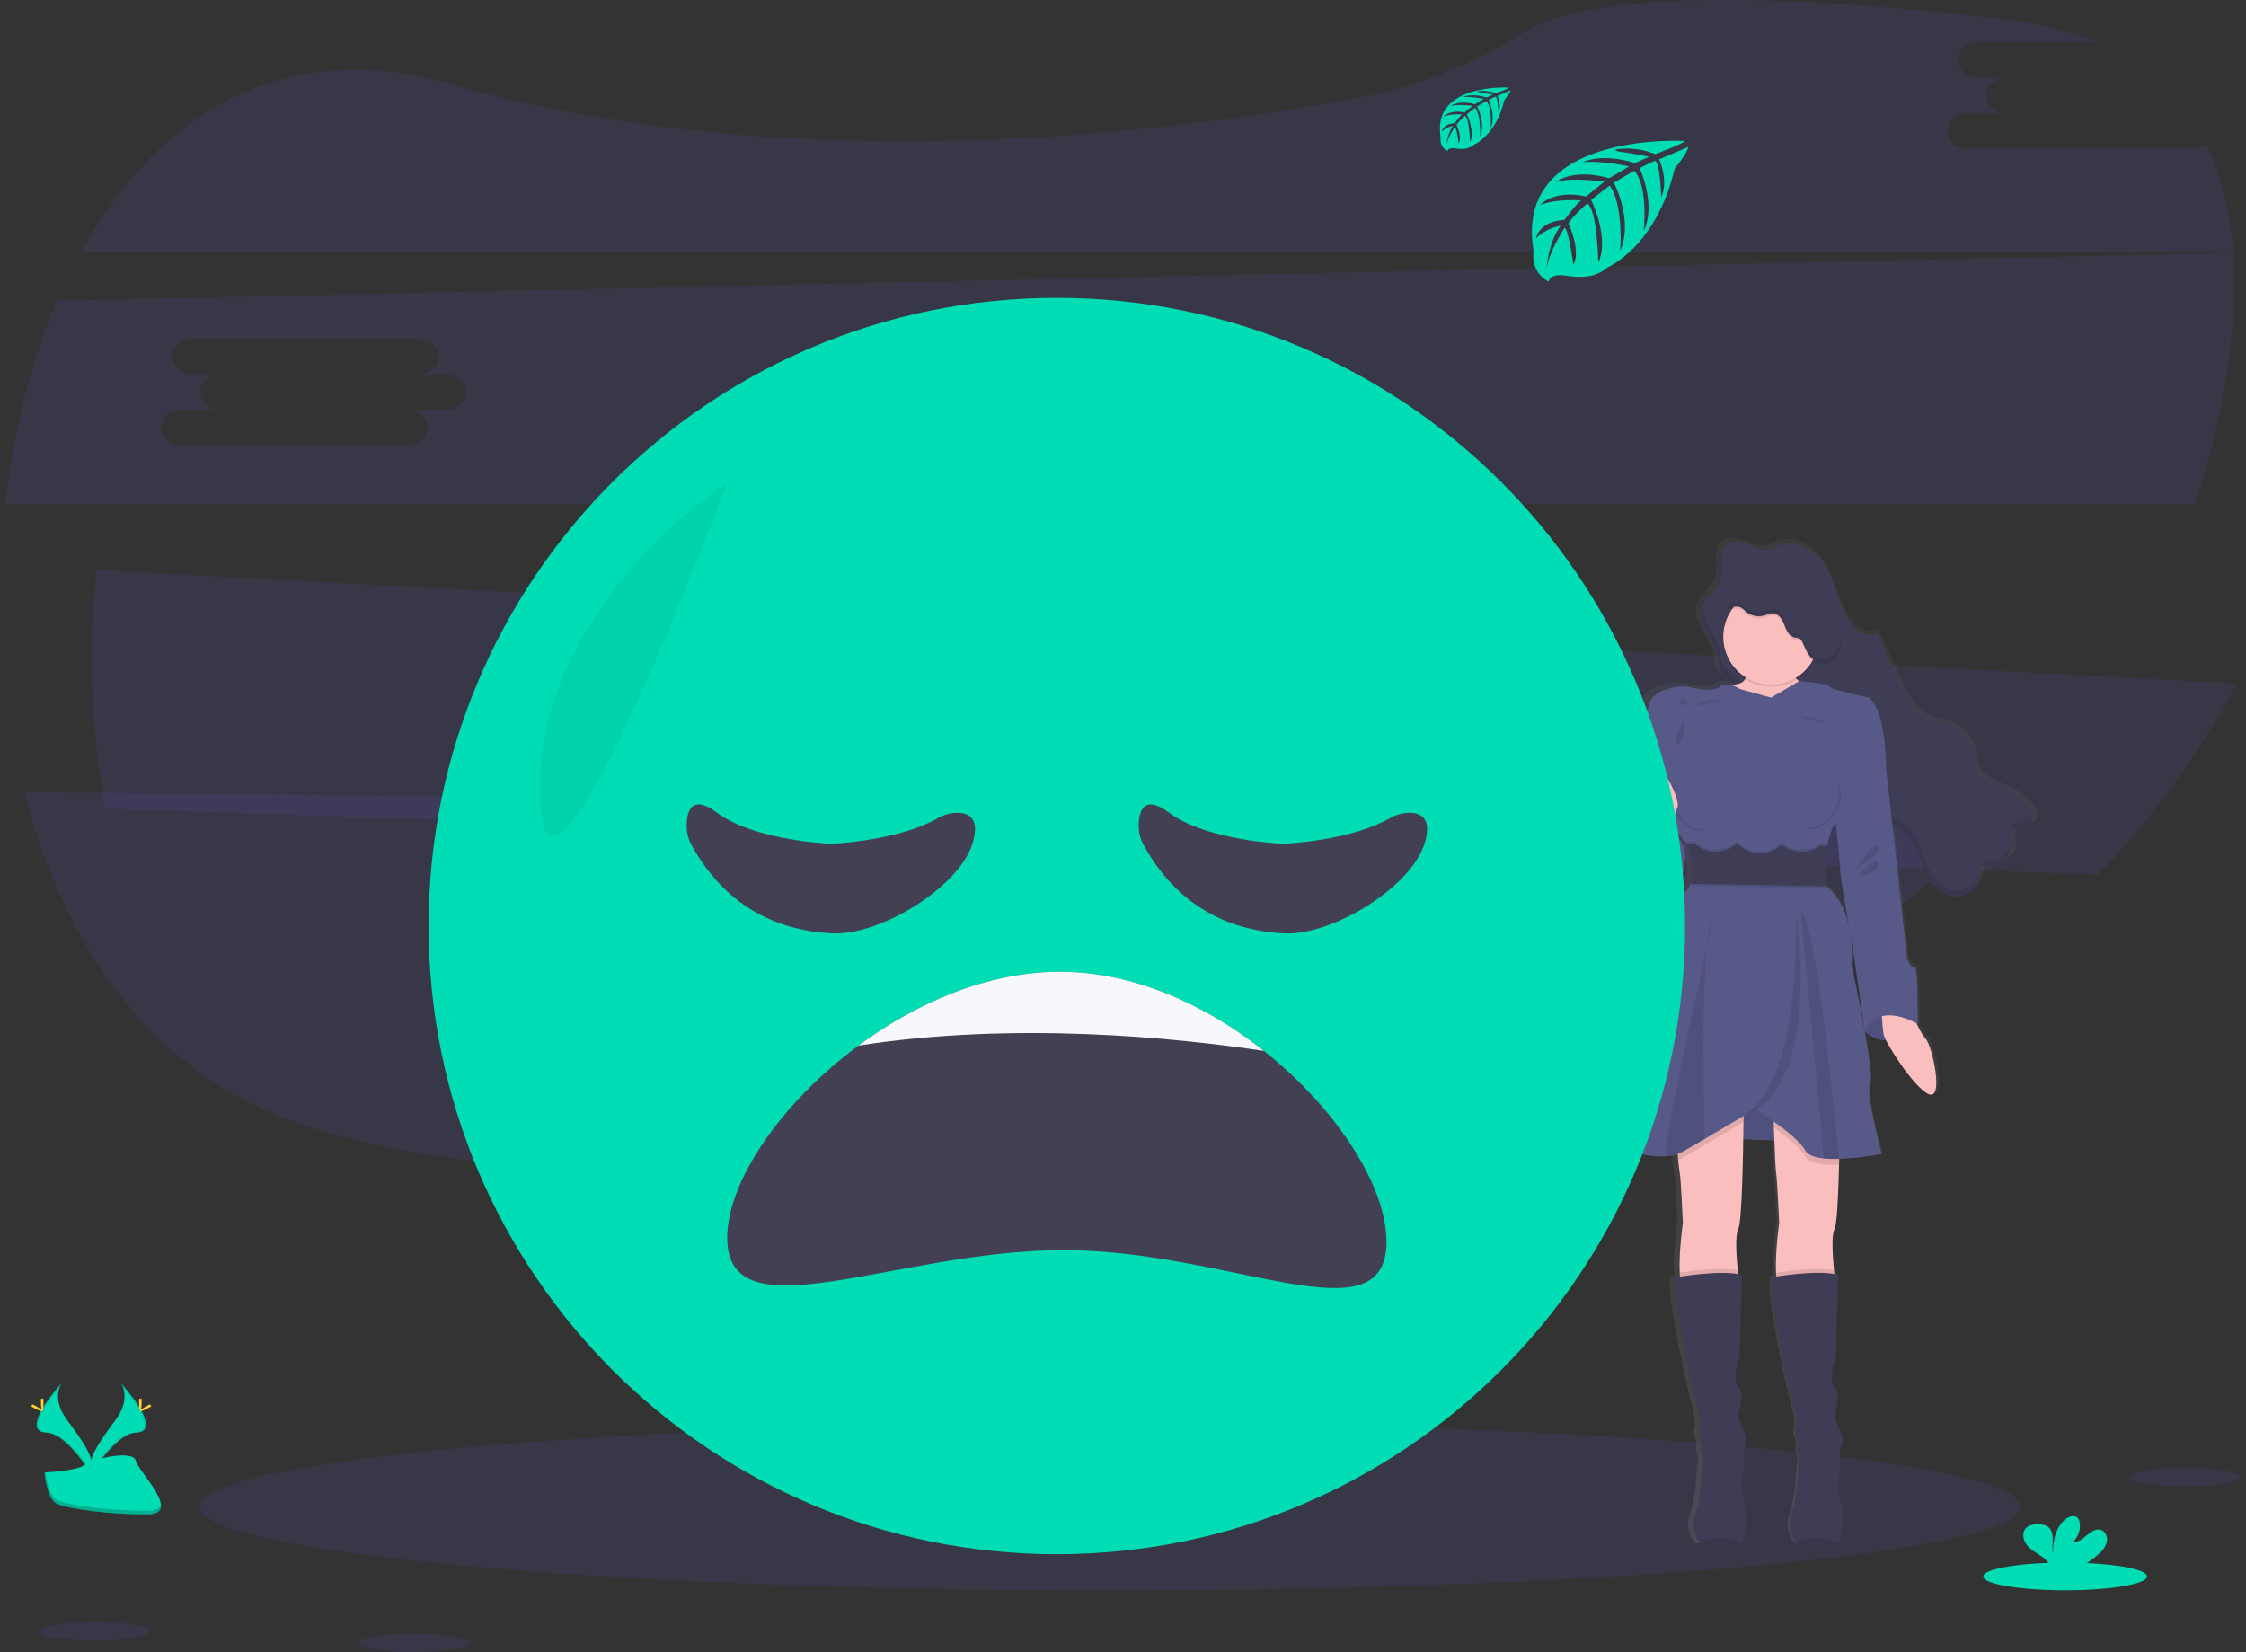 <svg width="314" height="231" viewBox="0 0 314 231" fill="none" xmlns="http://www.w3.org/2000/svg">
<rect x="0" y="0" width="314" height="231" fill="#333333" stroke="none"/>
<g clip-path="url(#clip0_4_153)">
<path opacity="0.1" d="M3.371 110.75C8.316 129.861 18.775 146.382 35.304 154.39C69.666 171.033 147.162 162.45 204.999 152.597C234.917 147.501 261.214 133.437 280.317 113.645L3.371 110.75Z" fill="#6C63FF"/>
<path opacity="0.1" d="M306.668 20.791H274.933C273.427 20.791 272.192 19.675 272.192 18.311C272.192 16.948 273.427 15.829 274.933 15.829H280.422C278.913 15.829 277.681 14.713 277.681 13.346C277.681 11.98 278.913 10.867 280.422 10.867H276.505C274.996 10.867 273.76 9.751 273.76 8.384C273.76 7.018 274.996 5.904 276.505 5.904H293.068C289.393 4.359 285.097 3.26 280.146 2.682C234.98 -2.565 218.855 0.905 213.167 4.472C206.077 8.974 198.201 12.098 189.953 13.679C162.088 18.881 109.976 25.138 62.743 11.687C39.267 4.988 21.819 16.293 11.362 35.191H312.179C311.786 29.699 310.611 24.626 308.453 20.187C307.942 20.582 307.313 20.794 306.668 20.791Z" fill="#6C63FF"/>
<path opacity="0.1" d="M13.494 79.713C12.275 90.828 12.689 102.061 14.724 113.056L293.344 122.277C301.014 114.322 307.53 105.332 312.703 95.567L13.494 79.713ZM123.692 103.499H118.206C119.715 103.499 120.95 104.618 120.95 105.981C120.95 107.345 119.715 108.461 118.206 108.461H86.471C84.965 108.461 83.73 107.345 83.73 105.981C83.73 104.618 84.965 103.499 86.471 103.499H91.96C90.451 103.499 89.219 102.383 89.219 101.019C89.219 99.656 90.451 98.537 91.96 98.537H88.04C86.531 98.537 85.296 97.421 85.296 96.057C85.296 94.694 86.531 93.575 88.04 93.575H119.774C121.283 93.575 122.516 94.691 122.516 96.057C122.516 97.424 121.283 98.537 119.774 98.537H123.692C125.2 98.537 126.433 99.653 126.433 101.019C126.433 102.386 125.2 103.499 123.692 103.499Z" fill="#6C63FF"/>
<path opacity="0.1" d="M312.191 35.361L8.005 42.051C4.304 50.658 1.85 60.388 0.72 70.472H306.861C308.854 64.573 310.332 58.512 311.28 52.357C312.193 46.433 312.558 40.702 312.191 35.361ZM62.481 57.297H56.995C58.504 57.297 59.739 58.416 59.739 59.779C59.739 61.143 58.504 62.262 56.995 62.262H25.261C23.755 62.262 22.519 61.143 22.519 59.779C22.519 58.416 23.755 57.297 25.261 57.297H30.749C29.24 57.297 28.008 56.181 28.008 54.817C28.008 53.453 29.24 52.334 30.749 52.334H26.829C25.32 52.334 24.085 51.218 24.085 49.855C24.085 48.491 25.32 47.372 26.829 47.372H58.563C60.072 47.372 61.305 48.488 61.305 49.855C61.305 51.221 60.072 52.334 58.563 52.334H62.481C63.99 52.334 65.222 53.453 65.222 54.817C65.222 56.181 63.99 57.297 62.481 57.297Z" fill="#6C63FF"/>
<path opacity="0.1" d="M155.179 222.365C225.457 222.365 282.429 217.124 282.429 210.659C282.429 204.194 225.457 198.953 155.179 198.953C84.9 198.953 27.928 204.194 27.928 210.659C27.928 217.124 84.9 222.365 155.179 222.365Z" fill="#6C63FF"/>
<path d="M284.872 113.967C284.87 113.947 284.87 113.927 284.872 113.907C284.872 113.876 284.872 113.847 284.872 113.819C284.815 113.493 284.692 113.182 284.51 112.905C283.859 111.862 282.951 111.004 281.874 110.411C279.995 109.381 277.413 108.939 276.661 106.972C276.431 106.363 276.425 105.7 276.311 105.062C276.112 104.068 275.655 103.145 274.986 102.384C274.317 101.623 273.459 101.051 272.499 100.726C271.605 100.427 270.64 100.345 269.772 99.975C267.83 99.149 266.805 97.113 265.937 95.232C264.814 92.802 263.69 90.372 262.566 87.941C261.712 88.371 260.608 88.168 259.808 87.63C259.037 87.056 258.423 86.298 258.023 85.424C256.864 83.175 256.366 80.627 255.005 78.486C253.644 76.345 250.925 74.654 248.523 75.585C248.054 75.82 247.568 76.02 247.071 76.186C245.012 76.667 242.735 74.315 240.973 75.457C240.68 75.645 240.441 75.906 240.281 76.214C240.279 76.195 240.279 76.176 240.281 76.157C240.052 76.62 239.924 77.127 239.905 77.643C239.905 77.749 239.905 77.851 239.905 77.951C239.905 77.968 239.905 77.985 239.905 78.002C239.905 78.412 239.931 78.828 239.936 79.243C239.943 79.593 239.916 79.941 239.857 80.285V80.257C239.823 80.451 239.774 80.641 239.709 80.826C239.25 82.056 237.981 82.862 237.386 84.018V83.961C237.319 84.086 237.261 84.217 237.212 84.351C237.106 84.654 237.051 84.972 237.05 85.293C236.998 87.465 239.302 89.509 239.569 91.841C239.76 93.492 240.139 94.022 241.542 94.955L241.85 95.16C241.727 95.16 241.602 95.177 241.462 95.18C241.408 95.181 241.354 95.187 241.3 95.197C241.052 95.129 240.793 95.117 240.54 95.161C240.287 95.205 240.047 95.305 239.837 95.454C238.761 96.308 236.216 95.65 235.085 95.454C233.955 95.257 230.083 95.787 229.542 97.933C229.002 100.08 228.073 104.51 228.073 104.51C228.073 104.51 228.073 107.319 227.729 107.843C227.716 107.88 227.716 107.92 227.729 107.957C227.729 108.746 227.757 113.486 226.994 114.707C226.807 114.992 226.821 115.621 226.96 116.395C226.157 117.429 225.403 118.636 225.537 119.427C225.782 121.047 229.067 126.14 233.776 123.413C233.776 123.413 236.455 118.513 233.084 115.909L233.229 115.339C234.248 116.592 235.003 117.491 235.003 117.491C235.003 117.491 235.043 117.597 235.105 117.776H235.003C235.443 118.973 235.709 120.227 235.794 121.5C235.781 121.966 235.697 122.428 235.544 122.869H235.632C235.606 122.966 235.578 123.063 235.544 123.154C235.378 123.635 235.069 124.053 234.658 124.352C232.304 126.021 229.608 137.935 229.608 137.935C229.608 137.935 224.267 157.194 223.2 158.29C222.317 159.19 227.863 161.724 232.025 161.422C232.606 161.387 233.18 161.278 233.733 161.097C233.759 161.382 233.787 161.667 233.816 161.926C233.904 162.78 233.995 163.571 234.052 163.819C234.2 164.44 234.493 170.777 234.493 170.777C234.493 170.777 233.892 174.893 234.038 177.757C234.038 177.954 234.063 178.142 234.08 178.327L233.562 178.406C232.776 180.172 236.013 194.899 236.455 196.137C236.747 197.113 236.912 198.122 236.944 199.14C236.944 199.14 236.66 200.188 236.896 200.76C237.043 201.11 237.139 201.479 237.181 201.856C237.181 201.856 236.987 202.807 237.28 203.428C237.574 204.048 237.232 205.136 237.232 205.136C237.232 205.136 237.135 209.426 236.253 211.761C236.012 212.389 235.942 213.069 236.05 213.733C236.157 214.397 236.438 215.021 236.865 215.541C236.926 215.623 236.993 215.7 237.064 215.772C237.064 215.772 241.932 215.812 242.789 215.772H242.9C243.245 215.724 244.127 211.863 243.341 210.004C242.556 208.145 243.245 205.856 243.245 205.856V202.474C243.245 202.474 244.127 201.66 243.245 199.912C242.362 198.164 242.507 197.634 242.507 197.634C242.507 197.634 243.489 194.822 242.459 193.916C241.428 193.011 242.655 189.578 242.655 189.578L243.003 178.133C242.821 178.074 242.635 178.026 242.447 177.991C242.427 177.803 242.408 177.609 242.388 177.404C242.185 175.332 242.012 172.513 242.462 171.711C242.911 170.908 243.128 163.899 243.199 159.028L247.686 159.198C247.78 161.476 247.879 163.554 247.942 163.819C248.09 164.44 248.386 170.777 248.386 170.777C248.386 170.777 247.782 174.893 247.928 177.757C247.928 177.954 247.953 178.142 247.97 178.327L247.452 178.406C246.666 180.172 249.903 194.899 250.345 196.137C250.637 197.113 250.803 198.122 250.837 199.14C250.837 199.14 250.553 200.188 250.786 200.76C250.933 201.11 251.029 201.479 251.071 201.856C251.071 201.856 250.877 202.807 251.17 203.428C251.464 204.048 251.122 205.136 251.122 205.136C251.122 205.136 251.025 209.426 250.143 211.761C249.906 212.39 249.84 213.07 249.951 213.733C250.062 214.396 250.346 215.018 250.775 215.536C250.836 215.617 250.902 215.694 250.974 215.766C250.974 215.766 255.842 215.806 256.699 215.766H256.81C257.154 215.718 258.037 211.858 257.251 209.998C256.466 208.139 257.154 205.851 257.154 205.851V202.474C257.154 202.474 258.037 201.66 257.154 199.912C256.272 198.164 256.417 197.634 256.417 197.634C256.417 197.634 257.399 194.822 256.369 193.916C255.338 193.011 256.565 189.578 256.565 189.578L256.918 178.133C256.732 178.073 256.542 178.025 256.349 177.991C256.329 177.803 256.309 177.609 256.289 177.404C256.087 175.332 255.913 172.513 256.363 171.711C256.725 171.053 256.932 166.817 257.026 162.68C257.026 162.396 257.026 162.111 257.049 161.826C259.111 161.74 261.163 161.51 263.193 161.137C263.193 161.137 260.793 152.651 261.527 151.27C261.843 150.675 261.388 147.506 260.764 144.093C261.634 144.797 262.715 145.188 263.833 145.203C264.907 147.267 268.172 152.016 270.011 152.747C272.169 153.601 270.549 146.029 269.521 144.933C269.035 144.334 268.626 143.677 268.303 142.977C268.331 142.943 268.363 142.914 268.391 142.883C268.42 142.852 268.442 134.826 267.95 134.971C267.457 135.117 266.871 133.779 266.871 133.779L265.351 120.435L264.713 114.85C265.245 115.242 265.877 115.493 266.421 115.883C267.901 116.968 268.385 118.872 269.035 120.558C269.57 121.944 270.321 123.319 271.554 124.19C272.787 125.061 274.595 125.292 275.824 124.409C276.963 123.581 277.299 122.086 277.55 120.723C279.616 121.449 282.125 119.507 281.857 117.386C281.792 116.862 281.598 116.29 281.871 115.832C282.418 114.926 284.149 115.453 284.718 114.559C284.814 114.405 284.863 114.226 284.86 114.044C284.869 114.004 284.872 113.987 284.872 113.967ZM257.226 121.306C257.194 121.816 257.895 125.91 258.464 129.149C257.997 127.131 257.061 124.976 255.216 123.498C255.216 123.498 255.216 123.396 255.193 123.214H255.216C255.216 123.214 255.139 122.399 255.127 121.241C255.131 120.214 255.207 119.188 255.355 118.172V118.146H255.318C255.318 118.061 255.341 117.973 255.355 117.887C255.468 117.03 255.701 116.192 256.047 115.399C256.2 115.088 256.376 114.789 256.574 114.505C256.878 117.258 257.254 120.791 257.226 121.306ZM258.757 130.792C259.008 132.19 259.187 133.172 259.187 133.172L260.699 143.552V143.6C259.885 139.219 258.846 134.601 258.846 134.601C258.951 133.332 258.922 132.055 258.757 130.792Z" fill="url(#paint0_linear_4_153)"/>
<path d="M240.23 92.41C239.945 89.78 237.098 87.511 237.952 85.008C238.416 83.645 239.868 82.811 240.358 81.455C240.682 80.561 240.537 79.579 240.54 78.628C240.543 77.677 240.765 76.616 241.556 76.089C243.264 74.95 245.462 77.293 247.455 76.815C247.937 76.65 248.406 76.45 248.859 76.217C251.185 75.292 253.815 76.977 255.122 79.107C256.429 81.236 256.918 83.776 258.04 86.013C258.423 86.877 259.016 87.632 259.765 88.208C260.539 88.743 261.598 88.945 262.435 88.519L265.695 95.778C266.549 97.648 267.529 99.675 269.396 100.498C270.233 100.865 271.167 100.948 272.032 101.247C272.973 101.579 273.81 102.152 274.459 102.909C275.109 103.666 275.548 104.58 275.733 105.56C275.844 106.198 275.847 106.858 276.072 107.465C276.798 109.423 279.295 109.862 281.114 110.881C282.166 111.474 283.049 112.328 283.676 113.361C283.961 113.853 284.206 114.499 283.901 114.983C283.352 115.871 281.681 115.348 281.151 116.25C280.883 116.706 281.071 117.275 281.151 117.799C281.41 119.908 278.982 121.841 276.983 121.118C276.741 122.476 276.414 123.965 275.315 124.788C274.133 125.67 272.383 125.437 271.19 124.572C269.997 123.706 269.274 122.337 268.756 120.956C268.126 119.276 267.657 117.38 266.225 116.301C265.707 115.914 265.086 115.664 264.579 115.274C263.44 114.402 262.871 112.965 262.464 111.573C261.937 109.836 261.519 108.051 260.756 106.411C259.993 104.771 258.786 103.245 257.132 102.497C255.58 101.799 253.792 101.845 252.19 101.278C249.431 100.305 247.39 97.984 244.645 96.891C243.768 96.522 242.937 96.052 242.168 95.49C240.788 94.582 240.412 94.056 240.23 92.41Z" fill="#3F3D56"/>
<g opacity="0.1">
<path d="M240.486 80.897C240.545 80.786 240.596 80.671 240.64 80.553C240.961 79.659 240.819 78.677 240.822 77.726C240.822 77.409 240.851 77.092 240.91 76.781C240.647 77.343 240.52 77.959 240.537 78.58C240.534 79.346 240.625 80.149 240.486 80.897Z" fill="black"/>
<path d="M275.582 123.894C274.401 124.774 272.65 124.543 271.457 123.675C270.264 122.807 269.538 121.443 269.035 120.056C268.405 118.377 267.938 116.481 266.504 115.402C265.988 115.015 265.365 114.761 264.861 114.374C263.722 113.503 263.153 112.065 262.743 110.687C262.216 108.951 261.801 107.166 261.035 105.526C260.269 103.886 259.068 102.36 257.411 101.611C255.862 100.914 254.074 100.959 252.471 100.393C249.71 99.419 247.669 97.099 244.927 96.006C244.049 95.636 243.217 95.166 242.447 94.605C241.098 93.674 240.739 93.148 240.54 91.505C240.255 89.04 237.75 86.89 238.14 84.567C238.077 84.693 238.02 84.822 237.972 84.954C237.118 87.46 239.965 89.728 240.25 92.356C240.435 93.999 240.819 94.525 242.157 95.456C242.927 96.017 243.759 96.487 244.637 96.857C247.378 97.95 249.419 100.273 252.181 101.244C253.784 101.814 255.572 101.765 257.12 102.463C258.777 103.211 259.967 104.74 260.744 106.377C261.522 108.014 261.937 109.793 262.453 111.539C262.871 112.916 263.42 114.354 264.571 115.225C265.086 115.612 265.709 115.866 266.213 116.253C267.637 117.332 268.115 119.228 268.744 120.908C269.262 122.288 269.988 123.655 271.181 124.52C272.374 125.386 274.125 125.619 275.306 124.74C276.061 124.17 276.445 123.302 276.698 122.371C276.473 122.971 276.087 123.498 275.582 123.894Z" fill="black"/>
<path d="M281.433 115.356C281.324 115.56 281.276 115.792 281.296 116.022C281.94 115.388 283.391 115.76 283.898 114.943C284.016 114.742 284.062 114.506 284.029 114.274C283.369 114.901 281.917 114.528 281.433 115.356Z" fill="black"/>
<path d="M277.251 120.224C277.197 120.509 277.143 120.814 277.074 121.11C278.817 121.654 280.829 120.256 281.114 118.491C280.422 119.849 278.714 120.757 277.251 120.224Z" fill="black"/>
</g>
<path d="M243.908 93.78C243.908 93.78 244.856 95.693 242.057 95.733C239.259 95.772 243.859 108.156 243.859 108.156L248.511 114.078L254.299 110.946L254.632 102.309L255.059 97.091C255.059 97.091 249.65 95.334 250.646 93.011C251.643 90.688 243.908 93.78 243.908 93.78Z" fill="#FBBEBE"/>
<path d="M260.707 144.272C260.707 144.272 264.124 147.634 268.109 143.173L265.049 139.925H261.177L260.707 144.272Z" fill="#575A89"/>
<path opacity="0.1" d="M261.077 139.925L260.608 144.272C260.608 144.272 264.024 147.634 268.01 143.173" fill="black"/>
<path d="M266.825 140.517C266.825 140.517 268.2 144.124 269.197 145.214C270.193 146.305 271.759 153.849 269.672 152.995C267.585 152.141 263.6 145.784 263.361 144.693C263.122 143.603 263.03 140.517 263.03 140.517H266.825Z" fill="#FBBEBE"/>
<path d="M236.981 159.022L255.389 159.734L253.254 151.95L243.982 151.762L236.981 159.022Z" fill="#575A89"/>
<path opacity="0.1" d="M239.541 159.022L257.952 159.734L255.816 151.95L246.541 151.762L239.541 159.022Z" fill="black"/>
<path d="M243.005 171.87C242.57 172.681 242.738 175.488 242.934 177.564C243.059 178.885 243.196 179.901 243.196 179.901C243.196 179.901 236.315 182.036 235.273 180.186C235.008 179.716 234.877 178.893 234.832 177.928C234.69 175.081 235.273 170.979 235.273 170.979C235.273 170.979 234.988 164.67 234.846 164.052C234.789 163.805 234.701 163.019 234.616 162.168C234.49 160.904 234.371 159.497 234.371 159.497L243.765 154.515C243.765 154.515 243.765 155.449 243.748 156.887C243.697 161.402 243.546 170.874 243.005 171.87Z" fill="#FBBEBE"/>
<path opacity="0.1" d="M243.196 179.901C243.196 179.901 236.315 182.036 235.273 180.186C235.008 179.716 234.877 178.893 234.832 177.928C236.255 177.712 240.588 177.114 242.934 177.564C243.059 178.885 243.196 179.901 243.196 179.901Z" fill="black"/>
<path d="M243.432 215.772H243.324C242.496 215.803 237.787 215.772 237.787 215.772C237.718 215.7 237.653 215.624 237.593 215.544C237.177 215.023 236.902 214.404 236.795 213.745C236.688 213.087 236.752 212.413 236.981 211.786C237.835 209.46 237.929 205.19 237.929 205.19C237.929 205.19 238.262 204.1 237.978 203.482C237.693 202.864 237.881 201.916 237.881 201.916C237.837 201.541 237.741 201.174 237.596 200.826C237.36 200.256 237.645 199.212 237.645 199.212C237.612 198.199 237.452 197.195 237.169 196.222C236.742 194.99 233.611 180.328 234.371 178.572C234.371 178.572 241.013 177.433 243.529 178.287L243.196 189.674C243.196 189.674 242.009 193.091 243.005 193.993C244.002 194.896 243.054 197.694 243.054 197.694C243.054 197.694 242.911 198.215 243.765 199.972C244.62 201.728 243.765 202.534 243.765 202.534V205.902C243.765 205.902 243.102 208.179 243.859 210.03C244.617 211.88 243.765 215.712 243.432 215.772Z" fill="#3F3D56"/>
<path d="M256.468 171.87C256.033 172.681 256.201 175.488 256.397 177.564C256.522 178.885 256.659 179.901 256.659 179.901C256.659 179.901 249.778 182.036 248.736 180.186C248.471 179.716 248.34 178.893 248.295 177.928C248.153 175.081 248.736 170.979 248.736 170.979C248.736 170.979 248.452 164.67 248.309 164.052C248.232 163.719 248.099 160.542 247.993 157.692C247.905 155.261 247.834 153.063 247.834 153.063L257.228 154.515C257.228 154.515 257.228 158.646 257.112 162.891C257.009 167.007 256.819 171.227 256.468 171.87Z" fill="#FBBEBE"/>
<path opacity="0.1" d="M256.659 179.901C256.659 179.901 249.778 182.036 248.736 180.186C248.471 179.716 248.34 178.893 248.295 177.928C249.718 177.712 254.051 177.114 256.397 177.564C256.522 178.885 256.659 179.901 256.659 179.901Z" fill="black"/>
<path d="M256.895 215.772H256.787C255.959 215.803 251.25 215.772 251.25 215.772C251.181 215.7 251.116 215.624 251.056 215.544C250.64 215.023 250.365 214.404 250.258 213.745C250.151 213.087 250.215 212.413 250.444 211.786C251.298 209.449 251.384 205.179 251.384 205.179C251.384 205.179 251.717 204.088 251.432 203.471C251.148 202.853 251.335 201.905 251.335 201.905C251.292 201.53 251.196 201.163 251.051 200.814C250.814 200.245 251.099 199.2 251.099 199.2C251.067 198.188 250.907 197.184 250.624 196.211C250.197 194.978 247.065 180.317 247.825 178.56C247.825 178.56 254.467 177.421 256.984 178.276L256.651 189.663C256.651 189.663 255.463 193.079 256.46 193.982C257.456 194.884 256.508 197.683 256.508 197.683C256.508 197.683 256.366 198.204 257.22 199.96C258.074 201.717 257.22 202.523 257.22 202.523V205.89C257.22 205.89 256.557 208.168 257.314 210.018C258.071 211.869 257.228 215.712 256.895 215.772Z" fill="#3F3D56"/>
<path opacity="0.1" d="M247.609 96.017C251.304 96.017 254.299 93.022 254.299 89.327C254.299 85.632 251.304 82.637 247.609 82.637C243.914 82.637 240.919 85.632 240.919 89.327C240.919 93.022 243.914 96.017 247.609 96.017Z" fill="black"/>
<path d="M247.609 95.733C251.304 95.733 254.299 92.737 254.299 89.042C254.299 85.347 251.304 82.352 247.609 82.352C243.914 82.352 240.919 85.347 240.919 89.042C240.919 92.737 243.914 95.733 247.609 95.733Z" fill="#FBBEBE"/>
<path opacity="0.1" d="M234.371 159.497L243.765 154.515C243.765 154.515 243.765 155.449 243.748 156.887C242.376 157.707 240.307 158.939 238.317 160.104C237.235 160.739 236.179 161.354 235.273 161.869C235.063 161.983 234.843 162.078 234.616 162.153C234.49 160.904 234.371 159.497 234.371 159.497Z" fill="black"/>
<path opacity="0.1" d="M257.228 154.504C257.228 154.504 257.228 158.635 257.112 162.879H257.078C256.376 162.904 255.673 162.883 254.974 162.814C253.747 162.683 252.765 162.359 252.412 161.715C251.697 160.462 249.696 158.868 248.005 157.681C247.916 155.25 247.845 153.052 247.845 153.052L257.228 154.504Z" fill="black"/>
<path d="M255.48 118.323C255.242 120.176 255.197 122.049 255.344 123.911C259.66 127.47 258.854 134.966 258.854 134.966C258.854 134.966 262.176 150.151 261.465 151.526C260.753 152.901 263.076 161.348 263.076 161.348C261.096 161.723 259.091 161.953 257.078 162.037C256.376 162.062 255.673 162.04 254.974 161.971C253.747 161.84 252.765 161.516 252.411 160.872C251.085 158.549 245.343 155.085 245.343 155.085C245.343 155.085 241.704 157.265 238.317 159.25C237.235 159.885 236.178 160.5 235.273 161.015C234.538 161.404 233.727 161.627 232.896 161.667C228.868 161.966 223.501 159.443 224.355 158.549C225.4 157.456 230.573 138.288 230.573 138.288C230.573 138.288 233.181 126.425 235.458 124.765C235.857 124.464 236.155 124.048 236.312 123.572C237.092 121.406 235.788 117.933 235.788 117.933C235.788 117.933 228.435 108.871 228.765 108.347C229.095 107.823 229.098 105.028 229.098 105.028C229.098 105.028 230.001 100.615 230.522 98.48C231.043 96.345 234.792 95.821 235.882 96.012C236.973 96.202 239.438 96.866 240.48 96.012C241.522 95.158 243.281 96.345 243.281 96.345L247.603 97.535L251.489 95.257C251.489 95.257 255.384 95.457 255.717 95.978C256.05 96.498 261.174 97.498 261.174 97.498C263.782 99.251 263.688 107.604 263.688 107.604C263.688 107.604 257.425 113.059 256.144 115.86C255.812 116.647 255.589 117.476 255.48 118.323Z" fill="#575A89"/>
<path d="M262.27 106.448L263.694 107.587L265.166 120.825L266.635 134.112C266.635 134.112 267.204 135.441 267.679 135.299C268.155 135.156 268.106 143.173 268.106 143.173C268.106 143.173 262.657 139.822 260.704 144.272L259.184 133.542C259.184 133.542 257.237 122.582 257.285 121.728C257.334 120.873 256.289 111.621 256.289 111.621L262.27 106.448Z" fill="#575A89"/>
<path d="M229.816 107.066L228.771 108.347C228.771 108.347 228.868 113.85 228.059 115.18C227.251 116.509 230.291 124.29 231.43 123.814C232.569 123.339 235.131 111.194 235.131 111.052C235.131 110.909 229.816 107.066 229.816 107.066Z" fill="#575A89"/>
<path d="M229.722 114.895C229.722 114.895 226.399 118.263 226.636 119.877C226.872 121.491 230.052 126.562 234.607 123.837C234.607 123.837 238.832 115.891 229.722 114.895Z" fill="#575A89"/>
<path opacity="0.1" d="M243.324 215.78C242.496 215.812 237.787 215.78 237.787 215.78C237.718 215.708 237.653 215.632 237.593 215.553C238.798 215.143 241.4 214.528 243.324 215.78Z" fill="black"/>
<path opacity="0.1" d="M256.793 215.78C255.964 215.812 251.256 215.78 251.256 215.78C251.187 215.708 251.122 215.632 251.062 215.553C252.261 215.143 254.863 214.528 256.793 215.78Z" fill="black"/>
<path opacity="0.1" d="M238.652 132.329C237.926 139.293 238.166 153.112 238.316 159.25C237.235 159.885 236.178 160.5 235.273 161.015C234.538 161.404 233.727 161.627 232.896 161.667C232.594 159.811 236.773 140.745 238.652 132.329Z" fill="black"/>
<path opacity="0.1" d="M239.541 128.378C239.521 128.478 239.176 129.992 238.652 132.329C238.857 130.334 239.142 128.902 239.541 128.378Z" fill="black"/>
<path opacity="0.1" d="M251.099 127.626C251.099 127.626 255.133 152.964 243.188 156.095C243.185 156.084 251.452 154.828 251.099 127.626Z" fill="black"/>
<path opacity="0.1" d="M257.078 162.037C256.376 162.062 255.673 162.04 254.974 161.971L251.751 127.327C253.806 128.671 256.266 153.257 257.078 162.037Z" fill="black"/>
<path opacity="0.1" d="M242.627 85.108C242.841 85.091 243.056 85.113 243.262 85.173C243.564 85.324 243.836 85.529 244.064 85.777C244.436 86.087 244.88 86.298 245.355 86.39C245.83 86.483 246.32 86.453 246.78 86.304C247.105 86.159 247.45 86.063 247.802 86.019C248.346 86.019 248.816 86.418 249.098 86.873C249.38 87.329 249.525 87.87 249.767 88.356C250.009 88.843 250.396 89.304 250.928 89.424C251.184 89.434 251.435 89.492 251.669 89.595C251.812 89.711 251.922 89.863 251.987 90.036C252.431 90.995 252.785 92.128 253.733 92.598C254.081 92.76 254.461 92.842 254.846 92.84C255.236 92.869 255.628 92.798 255.984 92.635C256.335 92.439 256.624 92.151 256.821 91.801C257.414 90.822 257.482 89.609 257.342 88.473C257.169 87.04 256.658 85.668 255.853 84.47C255.006 83.258 253.851 82.293 252.508 81.674C251.165 81.054 249.682 80.802 248.21 80.943C247.696 81.001 247.187 81.096 246.686 81.228C244.876 81.712 243.099 82.617 242 84.134C241.735 84.513 241.443 84.873 241.126 85.21C241.625 85.162 242.126 85.119 242.627 85.108Z" fill="black"/>
<path d="M242.627 84.823C242.841 84.806 243.056 84.829 243.262 84.889C243.564 85.039 243.836 85.244 244.064 85.492C244.436 85.803 244.88 86.014 245.355 86.106C245.83 86.198 246.32 86.168 246.78 86.019C247.105 85.874 247.45 85.778 247.802 85.734C248.346 85.734 248.816 86.133 249.098 86.588C249.38 87.044 249.525 87.585 249.767 88.072C250.009 88.558 250.396 89.02 250.928 89.139C251.184 89.149 251.435 89.207 251.669 89.31C251.812 89.426 251.922 89.579 251.987 89.751C252.431 90.711 252.785 91.844 253.733 92.314C254.081 92.475 254.461 92.558 254.846 92.555C255.236 92.584 255.628 92.514 255.984 92.35C256.335 92.155 256.624 91.866 256.821 91.516C257.414 90.537 257.482 89.324 257.342 88.188C257.169 86.755 256.658 85.384 255.853 84.186C255.006 82.974 253.851 82.009 252.508 81.389C251.165 80.769 249.682 80.517 248.21 80.658C247.696 80.716 247.187 80.811 246.686 80.943C244.876 81.427 243.099 82.332 242 83.85C241.735 84.228 241.443 84.588 241.126 84.926C241.625 84.877 242.126 84.835 242.627 84.823Z" fill="#3F3D56"/>
<path opacity="0.1" d="M235.367 100.755C235.367 100.755 235.7 103.414 234.561 104.077C233.423 104.74 235.367 100.755 235.367 100.755Z" fill="black"/>
<path opacity="0.1" d="M259.517 121.349C259.517 121.349 262.222 117.363 262.603 118.502C262.985 119.641 259.517 121.349 259.517 121.349Z" fill="black"/>
<path opacity="0.1" d="M259.708 122.676C259.708 122.676 262.376 119.402 262.632 120.683C262.888 121.964 259.708 122.676 259.708 122.676Z" fill="black"/>
<path opacity="0.1" d="M251.873 118.778C250.906 118.792 249.962 118.481 249.192 117.896H248.958C248.159 118.625 247.111 119.02 246.029 118.997C245.466 119.01 244.907 118.909 244.385 118.7C243.863 118.49 243.389 118.177 242.991 117.779H242.681C241.861 118.446 240.832 118.802 239.775 118.783C238.718 118.764 237.702 118.371 236.907 117.674L235.794 117.654C235.794 117.654 237.098 121.127 236.318 123.293L255.344 123.632C255.197 121.77 255.242 119.897 255.48 118.044V118.018L254.436 117.998C253.684 118.519 252.788 118.792 251.873 118.778Z" fill="black"/>
<path opacity="0.1" d="M251.873 119.348C250.906 119.361 249.962 119.051 249.192 118.465H248.958C248.159 119.195 247.111 119.589 246.029 119.567C245.466 119.58 244.907 119.479 244.385 119.269C243.863 119.06 243.389 118.746 242.991 118.348H242.681C241.861 119.016 240.832 119.372 239.775 119.352C238.718 119.333 237.702 118.94 236.907 118.243L235.794 118.223C235.794 118.223 237.098 121.696 236.318 123.863L255.344 124.202C255.197 122.339 255.242 120.466 255.48 118.613V118.587L254.436 118.567C253.684 119.089 252.788 119.362 251.873 119.348Z" fill="black"/>
<path d="M251.873 119.063C250.906 119.077 249.962 118.766 249.192 118.18H248.958C248.159 118.91 247.111 119.305 246.029 119.282C245.466 119.295 244.907 119.194 244.385 118.984C243.863 118.775 243.389 118.462 242.991 118.064H242.681C241.861 118.731 240.832 119.087 239.775 119.068C238.718 119.048 237.702 118.655 236.907 117.958L235.794 117.938C235.794 117.938 237.098 121.412 236.318 123.578L255.344 123.917C255.197 122.054 255.242 120.182 255.48 118.328V118.303L254.436 118.283C253.684 118.804 252.788 119.077 251.873 119.063Z" fill="#3F3D56"/>
<path opacity="0.1" d="M251.028 100.08C251.028 100.08 255.034 100.336 255.059 100.905C255.085 101.475 251.028 100.08 251.028 100.08Z" fill="black"/>
<path opacity="0.1" d="M241.297 97.651C241.297 97.651 237.292 97.908 237.266 98.477C237.24 99.046 241.297 97.651 241.297 97.651Z" fill="black"/>
<path opacity="0.1" d="M256.605 109.292C256.565 109.264 256.525 109.241 256.485 109.215C257.51 110.138 257.339 112.153 256.081 113.816C254.823 115.479 252.913 116.17 251.751 115.425C251.788 115.456 251.819 115.49 251.859 115.521C252.998 116.392 254.991 115.709 256.306 113.99C257.621 112.27 257.749 110.166 256.605 109.292Z" fill="black"/>
<path opacity="0.1" d="M234.601 113.603C233.588 111.775 233.719 109.756 234.866 108.991C234.823 109.011 234.778 109.028 234.735 109.05C233.477 109.751 233.312 111.849 234.354 113.739C235.396 115.63 237.275 116.586 238.533 115.897C238.575 115.873 238.614 115.847 238.653 115.817C237.397 116.387 235.615 115.43 234.601 113.603Z" fill="black"/>
<path opacity="0.1" d="M235.956 98.189L235.589 98.759L234.653 98.261L235.145 97.503C235.471 97.657 235.751 97.894 235.956 98.189Z" fill="black"/>
<path d="M230.006 119.259C230.006 119.259 230.841 115.336 229.722 114.089C228.603 112.842 228.962 106.306 230.67 106.448C232.378 106.591 234.94 111.761 234.513 112.854C234.086 113.947 232.472 119.544 232.472 119.544L230.006 119.259Z" fill="#FBBEBE"/>
<path opacity="0.1" d="M256.793 90.956C256.596 91.305 256.306 91.594 255.956 91.79C255.6 91.953 255.208 92.023 254.817 91.995C254.433 91.997 254.053 91.914 253.704 91.753C252.756 91.28 252.403 90.147 251.959 89.19C251.903 89.018 251.803 88.863 251.669 88.741C251.438 88.636 251.19 88.575 250.937 88.561C250.405 88.442 250.02 87.978 249.775 87.494C249.53 87.01 249.385 86.475 249.106 86.01C248.827 85.546 248.355 85.139 247.811 85.156C247.457 85.203 247.112 85.304 246.789 85.455C246.328 85.603 245.838 85.632 245.363 85.54C244.888 85.447 244.444 85.236 244.073 84.926C243.844 84.677 243.572 84.473 243.27 84.322C243.064 84.262 242.849 84.24 242.635 84.257C242.308 84.257 241.983 84.288 241.656 84.314C241.494 84.526 241.32 84.73 241.135 84.923C241.633 84.88 242.134 84.838 242.635 84.826C242.849 84.809 243.064 84.831 243.27 84.892C243.572 85.042 243.844 85.247 244.073 85.495C244.444 85.805 244.888 86.016 245.363 86.109C245.838 86.201 246.328 86.172 246.789 86.025C247.112 85.874 247.457 85.773 247.811 85.726C248.355 85.726 248.824 86.124 249.106 86.58C249.388 87.035 249.533 87.576 249.775 88.063C250.017 88.55 250.405 89.011 250.937 89.131C251.19 89.144 251.438 89.205 251.669 89.31C251.812 89.426 251.922 89.579 251.987 89.751C252.431 90.711 252.785 91.844 253.733 92.314C254.081 92.475 254.461 92.558 254.846 92.555C255.236 92.584 255.628 92.514 255.984 92.35C256.335 92.155 256.624 91.866 256.821 91.516C257.263 90.712 257.461 89.796 257.391 88.88C257.369 89.611 257.164 90.325 256.793 90.956Z" fill="black"/>
<path d="M231.268 122.371C232.683 122.371 233.83 121.594 233.83 120.634C233.83 119.675 232.683 118.898 231.268 118.898C229.853 118.898 228.705 119.675 228.705 120.634C228.705 121.594 229.853 122.371 231.268 122.371Z" fill="#575A89"/>
<path d="M147.751 217.301C196.256 217.301 235.578 177.979 235.578 129.474C235.578 80.969 196.256 41.647 147.751 41.647C99.246 41.647 59.924 80.969 59.924 129.474C59.924 177.979 99.246 217.301 147.751 217.301Z" fill="#00DCB4"/>
<path d="M193.834 173.609C193.834 187.474 172.038 174.794 148.671 174.794C125.303 174.794 101.668 186.95 101.668 173.086C101.668 165.18 109.201 154.185 120.008 146.2C128.15 140.181 138.148 135.871 148.192 135.871C158.521 135.871 168.639 140.537 176.71 146.943C186.896 155.019 193.834 165.872 193.834 173.609Z" fill="#444053"/>
<path d="M176.707 146.937C164.286 145.066 141.821 142.786 120.008 146.194C128.15 140.175 138.148 135.865 148.192 135.865C158.518 135.865 168.636 140.531 176.707 146.937Z" fill="#F6F8FB"/>
<path opacity="0.05" d="M101.668 67.477C101.668 67.477 75.212 84.391 75.429 110.847C75.645 137.303 101.668 67.477 101.668 67.477Z" fill="black"/>
<path d="M235.544 19.709C235.544 19.709 211.573 18.266 214.4 35.062C214.4 35.062 213.83 38.029 216.529 39.378C216.529 39.378 216.572 38.134 218.986 38.556C219.846 38.7 220.721 38.742 221.591 38.681C222.767 38.601 223.884 38.139 224.774 37.365C224.774 37.365 231.512 34.584 234.134 23.57C234.134 23.57 236.073 21.167 235.996 20.552L231.951 22.277C231.951 22.277 233.332 25.195 232.236 27.621C232.236 27.621 232.105 22.385 231.327 22.496C231.171 22.522 229.226 23.507 229.226 23.507C229.226 23.507 231.603 28.591 229.796 32.284C229.796 32.284 230.476 26.021 228.469 23.874L225.622 25.537C225.622 25.537 228.401 30.786 226.516 35.071C226.516 35.071 227 28.5 225.024 25.941L222.442 27.954C222.442 27.954 225.053 33.129 223.461 36.682C223.461 36.682 223.254 29.033 221.884 28.455C221.884 28.455 219.627 30.448 219.282 31.265C219.282 31.265 221.07 35.02 219.963 37.001C219.963 37.001 219.282 31.905 218.724 31.877C218.724 31.877 216.475 35.253 216.239 37.571C216.239 37.571 216.338 34.126 218.178 31.555C218.178 31.555 216.003 31.928 214.736 33.34C214.736 33.34 215.086 30.951 218.721 30.744C218.721 30.744 220.58 28.181 221.079 28.028C221.079 28.028 217.449 27.723 215.248 28.7C215.248 28.7 217.184 26.448 221.742 27.47L224.304 25.392C224.304 25.392 219.527 24.737 217.5 25.46C217.5 25.46 219.832 23.467 224.99 24.919L227.766 23.259C227.766 23.259 223.692 22.382 221.264 22.69C221.264 22.69 223.826 21.309 228.577 22.806L230.57 21.915C230.57 21.915 227.584 21.329 226.71 21.238C225.836 21.147 225.79 20.902 225.79 20.902C227.687 20.594 229.632 20.819 231.407 21.554C231.407 21.554 235.615 19.974 235.544 19.709Z" fill="#00DCB4"/>
<path d="M210.958 12.242C210.958 12.242 200.14 11.587 201.404 19.177C201.404 19.177 201.15 20.518 202.366 21.127C202.366 21.127 202.383 20.557 203.476 20.757C203.865 20.821 204.259 20.84 204.652 20.814C205.184 20.776 205.689 20.567 206.092 20.219C206.092 20.219 209.136 18.96 210.32 13.984C210.32 13.984 211.197 12.899 211.174 12.62L209.346 13.4C209.346 13.4 209.973 14.719 209.48 15.815C209.48 15.815 209.42 13.449 209.07 13.506C208.999 13.506 208.119 13.961 208.119 13.961C208.119 13.961 209.196 16.259 208.384 17.927C208.384 17.927 208.692 15.097 207.786 14.126L206.5 14.878C206.5 14.878 207.755 17.252 206.904 19.188C206.904 19.188 207.12 16.219 206.229 15.063L205.062 15.971C205.062 15.971 206.24 18.308 205.523 19.914C205.523 19.914 205.429 16.458 204.809 16.196C204.809 16.196 203.789 17.096 203.633 17.466C203.633 17.466 204.441 19.174 203.94 20.059C203.94 20.059 203.633 17.756 203.371 17.748C203.371 17.748 202.354 19.271 202.249 20.31C202.298 19.343 202.599 18.405 203.123 17.591C202.537 17.702 201.997 17.982 201.569 18.397C201.569 18.397 201.725 17.318 203.374 17.224C203.374 17.224 204.214 16.068 204.438 15.997C204.438 15.997 202.799 15.86 201.805 16.301C201.805 16.301 202.679 15.282 204.74 15.732L205.879 14.795C205.879 14.795 203.721 14.511 202.804 14.824C202.804 14.824 203.858 13.924 206.189 14.582L207.442 13.83C207.442 13.83 205.603 13.434 204.504 13.577C204.504 13.577 205.663 12.953 207.809 13.631L208.706 13.227C208.706 13.227 207.356 12.962 206.964 12.922C206.571 12.882 206.545 12.771 206.545 12.771C207.4 12.629 208.277 12.728 209.079 13.056C209.079 13.056 210.989 12.361 210.958 12.242Z" fill="#00DCB4"/>
<path opacity="0.1" d="M305.498 207.826C309.732 207.826 313.164 207.246 313.164 206.531C313.164 205.816 309.732 205.236 305.498 205.236C301.263 205.236 297.831 205.816 297.831 206.531C297.831 207.246 301.263 207.826 305.498 207.826Z" fill="#6C63FF"/>
<path opacity="0.1" d="M13.315 229.374C17.549 229.374 20.982 228.794 20.982 228.079C20.982 227.364 17.549 226.784 13.315 226.784C9.081 226.784 5.648 227.364 5.648 228.079C5.648 228.794 9.081 229.374 13.315 229.374Z" fill="#6C63FF"/>
<path opacity="0.1" d="M57.821 231C62.055 231 65.487 230.42 65.487 229.705C65.487 228.989 62.055 228.409 57.821 228.409C53.586 228.409 50.154 228.989 50.154 229.705C50.154 230.42 53.586 231 57.821 231Z" fill="#6C63FF"/>
<path d="M288.718 222.348C295.04 222.348 300.165 221.482 300.165 220.412C300.165 219.343 295.04 218.477 288.718 218.477C282.396 218.477 277.271 219.343 277.271 220.412C277.271 221.482 282.396 222.348 288.718 222.348Z" fill="#00DCB4"/>
<path d="M293.449 217.25C293.972 216.823 294.353 216.248 294.543 215.601C294.682 214.949 294.403 214.163 293.78 213.924C293.079 213.657 292.331 214.144 291.764 214.633C291.198 215.123 290.546 215.681 289.803 215.578C290.185 215.232 290.471 214.793 290.632 214.304C290.794 213.814 290.826 213.291 290.725 212.786C290.693 212.576 290.604 212.379 290.469 212.216C290.079 211.801 289.376 211.977 288.909 212.304C287.428 213.346 287.016 215.356 287.007 217.167C286.859 216.515 286.984 215.835 286.981 215.174C286.979 214.514 286.793 213.751 286.23 213.401C285.88 213.214 285.487 213.121 285.091 213.133C284.425 213.107 283.685 213.173 283.229 213.66C282.66 214.266 282.811 215.279 283.303 215.937C283.796 216.595 284.542 217.022 285.228 217.48C285.78 217.808 286.251 218.257 286.606 218.793C286.647 218.868 286.681 218.947 286.708 219.029H290.879C291.812 218.554 292.677 217.956 293.449 217.25Z" fill="#00DCB4"/>
<path d="M16.893 193.378C16.893 193.378 18.456 195.422 16.17 198.503C13.884 201.583 12 204.197 12.754 206.121C12.754 206.121 16.202 200.387 19.017 200.305C21.833 200.222 19.98 196.826 16.893 193.378Z" fill="#00DCB4"/>
<path opacity="0.1" d="M16.893 193.378C17.029 193.576 17.137 193.791 17.212 194.019C19.951 197.236 21.409 200.239 18.778 200.313C16.324 200.385 13.369 204.769 12.677 205.876C12.701 205.962 12.73 206.047 12.763 206.13C12.763 206.13 16.21 200.396 19.026 200.313C21.841 200.231 19.98 196.826 16.893 193.378Z" fill="black"/>
<path d="M19.8 195.983C19.8 196.703 19.718 197.287 19.618 197.287C19.518 197.287 19.439 196.718 19.439 195.983C19.439 195.249 19.538 195.602 19.641 195.602C19.743 195.602 19.8 195.263 19.8 195.983Z" fill="#FFD037"/>
<path d="M20.785 196.843C20.153 197.187 19.604 197.395 19.555 197.307C19.507 197.219 19.982 196.871 20.614 196.527C21.246 196.182 20.996 196.433 21.044 196.527C21.093 196.621 21.428 196.498 20.785 196.843Z" fill="#FFD037"/>
<path d="M8.632 193.378C8.632 193.378 7.069 195.422 9.352 198.503C11.635 201.583 13.523 204.197 12.768 206.121C12.768 206.121 9.318 200.387 6.505 200.305C3.692 200.222 5.543 196.826 8.632 193.378Z" fill="#00DCB4"/>
<path opacity="0.1" d="M8.632 193.378C8.495 193.575 8.387 193.791 8.313 194.019C5.574 197.236 4.114 200.239 6.747 200.313C9.198 200.385 12.156 204.769 12.845 205.876C12.822 205.962 12.794 206.047 12.763 206.13C12.763 206.13 9.312 200.396 6.5 200.313C3.687 200.231 5.543 196.826 8.632 193.378Z" fill="black"/>
<path d="M5.725 195.983C5.725 196.703 5.805 197.287 5.904 197.287C6.004 197.287 6.084 196.718 6.084 195.983C6.084 195.249 5.984 195.602 5.885 195.602C5.785 195.602 5.725 195.263 5.725 195.983Z" fill="#FFD037"/>
<path d="M4.726 196.843C5.358 197.187 5.91 197.395 5.959 197.307C6.007 197.219 5.532 196.871 4.899 196.527C4.267 196.182 4.515 196.433 4.47 196.527C4.424 196.621 4.094 196.498 4.726 196.843Z" fill="#FFD037"/>
<path d="M6.223 205.862C6.223 205.862 10.596 205.728 11.917 204.789C13.238 203.849 18.644 202.73 18.972 204.219C19.299 205.708 25.542 211.707 20.606 211.746C15.669 211.786 9.136 210.975 7.82 210.175C6.505 209.375 6.223 205.862 6.223 205.862Z" fill="#00DCB4"/>
<path opacity="0.2" d="M20.688 211.237C15.752 211.277 9.218 210.465 7.903 209.665C6.901 209.056 6.502 206.867 6.368 205.856H6.223C6.223 205.856 6.508 209.384 7.815 210.183C9.121 210.983 15.664 211.795 20.6 211.755C22.023 211.755 22.516 211.234 22.49 210.485C22.291 210.944 21.75 211.228 20.688 211.237Z" fill="black"/>
<path d="M116.526 117.958C118.197 117.864 126.063 117.272 131.06 114.422C131.862 113.95 132.769 113.683 133.699 113.645C135.287 113.6 137.115 114.263 135.945 117.975C134.049 124.048 123.04 130.88 116.208 130.502C109.637 130.137 101.842 127.49 96.695 118.18C96.202 117.285 95.959 116.273 95.992 115.251C96.052 113.372 96.735 111.018 100.262 113.642C105.028 117.187 114.07 117.859 115.883 117.958C116.097 117.97 116.312 117.97 116.526 117.958Z" fill="#444053"/>
<path d="M179.727 117.958C181.399 117.864 189.265 117.272 194.261 114.422C195.063 113.95 195.97 113.683 196.9 113.645C198.488 113.6 200.316 114.263 199.146 117.975C197.25 124.048 186.241 130.88 179.409 130.502C172.838 130.137 165.043 127.49 159.896 118.18C159.403 117.285 159.16 116.273 159.193 115.251C159.253 113.372 159.936 111.018 163.463 113.642C168.229 117.187 177.271 117.859 179.084 117.958C179.298 117.97 179.513 117.97 179.727 117.958Z" fill="#444053"/>
</g>
<defs>
<linearGradient id="paint0_linear_4_153" x1="253.983" y1="215.792" x2="253.983" y2="75.144" gradientUnits="userSpaceOnUse">
<stop stop-color="#808080" stop-opacity="0.25"/>
<stop offset="0.54" stop-color="#808080" stop-opacity="0.12"/>
<stop offset="1" stop-color="#808080" stop-opacity="0.1"/>
</linearGradient>
<clipPath id="clip0_4_153">
<rect width="313.164" height="231" fill="white"/>
</clipPath>
</defs>
</svg>
